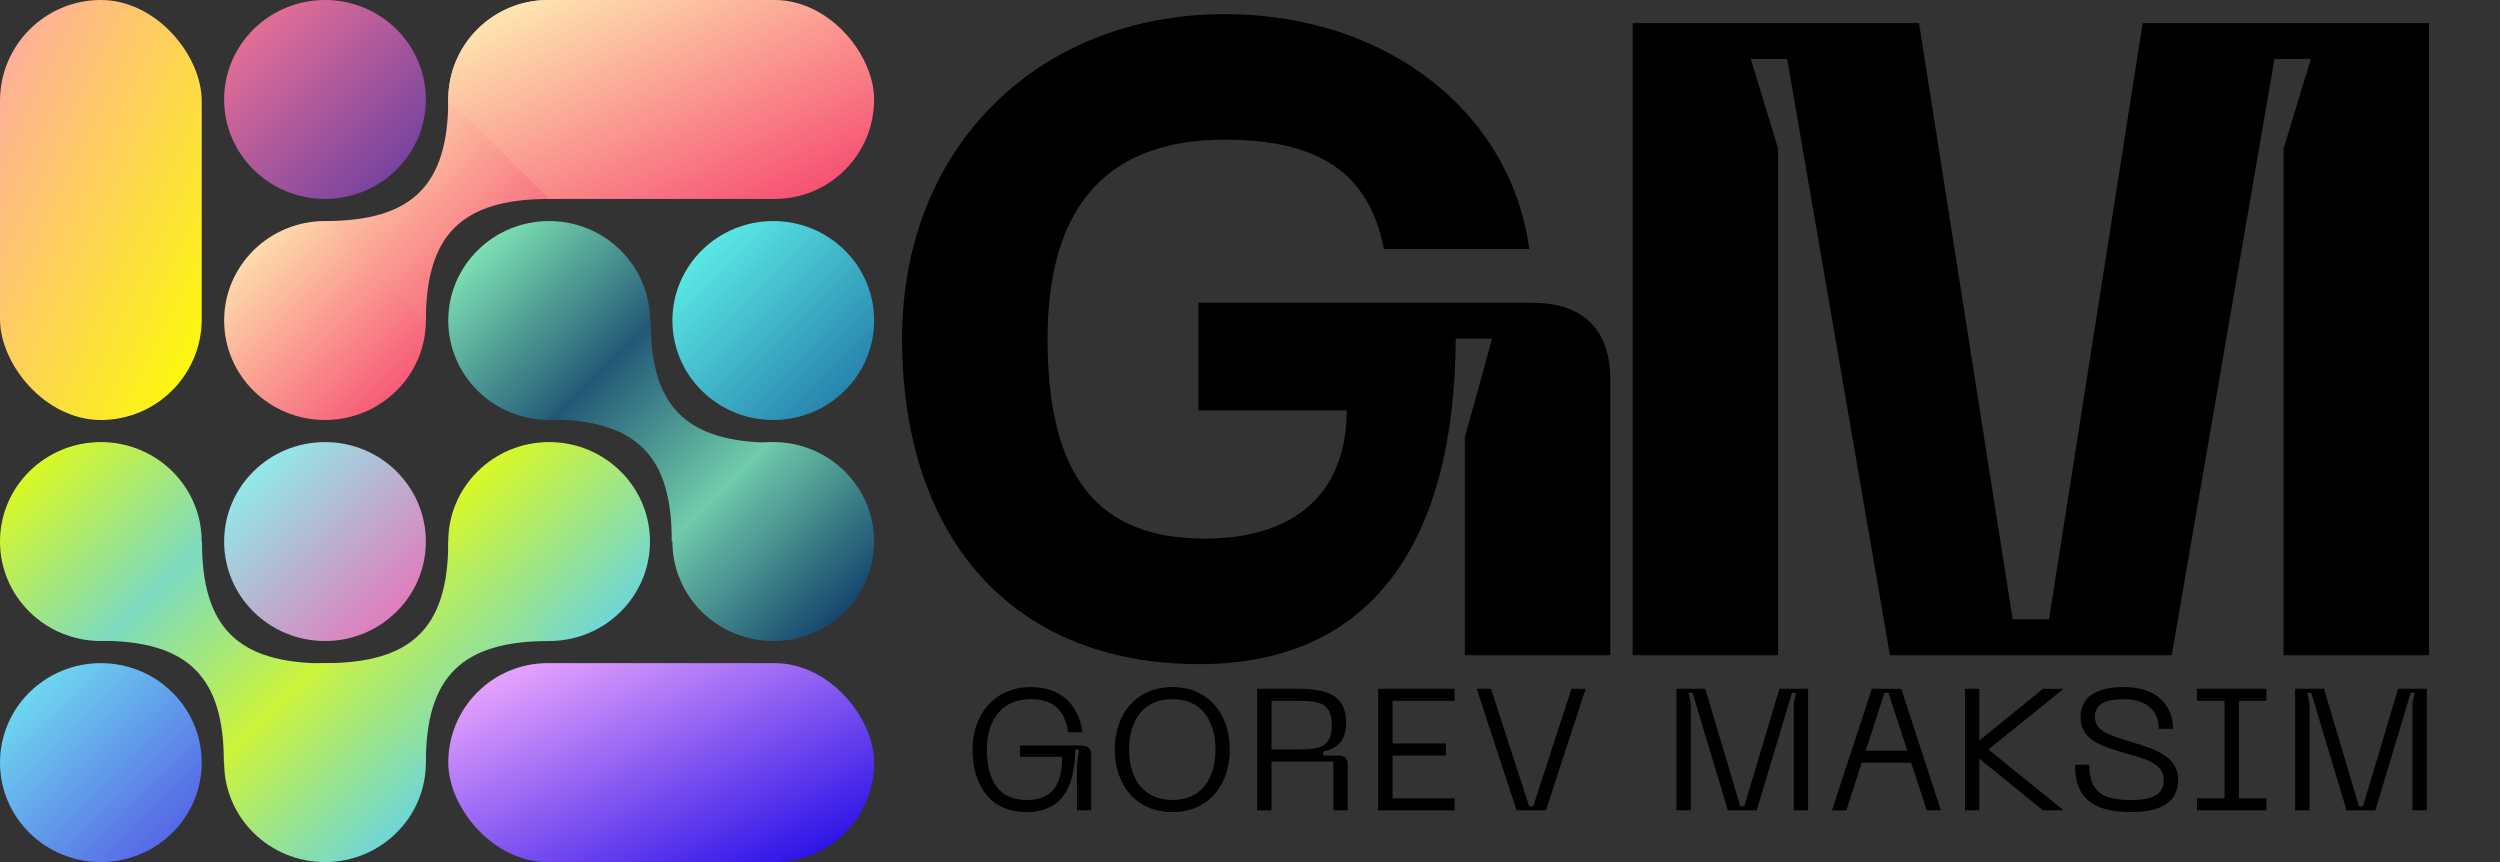 <svg width="145" height="50" viewBox="0 0 145 50" fill="none" xmlns="http://www.w3.org/2000/svg">
<rect x="0" y="0" width="145" height="50" fill="#333333" stroke="none"/>
<path d="M52.321 19.644C52.321 30.876 58.438 38.52 69.563 38.52C79.792 38.52 84.379 31.136 84.432 19.644H86.541L84.96 25.364V38H93.396V21.984C93.396 19.124 91.814 17.564 88.914 17.564H69.51V23.804H78.105C78.105 28.744 74.941 31.24 69.879 31.24C63.763 31.24 60.758 27.756 60.758 19.644C60.758 11.584 64.554 8.1 71.04 8.1C76.629 8.1 79.423 10.128 80.267 14.444H88.703C87.596 6.436 80.372 0.82 71.04 0.82C60.283 0.82 52.321 8.464 52.321 19.644Z" fill="black"/>
<path d="M94.695 38H103.131V8.62L101.549 3.42H103.658L109.616 38H125.962L131.92 3.42H134.029L132.447 8.62V38H140.884V1.34H124.275L118.844 35.92H116.735L111.304 1.34H94.695V38Z" fill="black"/>
<path d="M56.408 43.47C56.408 45.55 57.442 47.1 59.541 47.1C61.386 47.1 62.35 45.93 62.36 43.47H62.593L62.461 44.37V47H63.293V43.79C63.293 43.42 63.1 43.24 62.684 43.24H59.156V43.9H61.599C61.63 45.59 60.96 46.4 59.551 46.4C57.878 46.4 57.239 45.2 57.239 43.47C57.239 41.75 58.111 40.55 59.784 40.55C61.194 40.55 61.792 41.31 61.954 42.47H62.786C62.573 40.93 61.579 39.85 59.784 39.85C57.716 39.85 56.408 41.4 56.408 43.47Z" fill="black"/>
<path d="M64.656 43.47C64.656 45.53 65.893 47.1 68.002 47.1C70.091 47.1 71.328 45.53 71.328 43.47C71.328 41.42 70.091 39.85 68.002 39.85C65.893 39.85 64.656 41.42 64.656 43.47ZM65.487 43.47C65.487 41.79 66.309 40.55 68.002 40.55C69.685 40.55 70.496 41.79 70.496 43.47C70.496 45.16 69.685 46.4 68.002 46.4C66.309 46.4 65.487 45.16 65.487 43.47Z" fill="black"/>
<path d="M72.916 47H73.748V44.17H77.337V47H78.169V44.35C78.169 43.98 78.006 43.82 77.601 43.82H76.749V43.58C77.52 43.45 78.077 42.98 78.077 41.92C78.077 40.34 76.992 39.95 75.289 39.95H72.916V47ZM73.748 43.47V40.65H75.289C76.506 40.65 77.246 40.76 77.246 42.06C77.246 43.35 76.506 43.47 75.289 43.47H73.748Z" fill="black"/>
<path d="M79.936 47H84.368V46.3H80.768V43.82H83.861V43.12H80.768V40.65H84.368V39.95H79.936V47Z" fill="black"/>
<path d="M85.65 39.95L87.962 47H89.665L91.967 39.95H91.146L88.925 46.77H88.692L86.481 39.95H85.65Z" fill="black"/>
<path d="M97.234 47H98.066V40.77L97.934 40.18H98.167L100.216 47H101.889L103.937 40.18H104.18L104.038 40.77V47H104.87V39.95H103.207L101.169 46.77H100.936L98.907 39.95H97.234V47Z" fill="black"/>
<path d="M111.751 47H112.572L110.271 39.95H108.567L106.255 47H107.087L107.979 44.24H110.849L111.751 47ZM108.212 43.54L109.297 40.18H109.531L110.626 43.54H108.212Z" fill="black"/>
<path d="M119.687 39.95H118.491L114.8 42.95V39.95H113.968V47H114.8V44L118.491 47H119.687L115.327 43.47L119.687 39.95Z" fill="black"/>
<path d="M126.33 45.22C126.33 43.75 124.708 43.37 123.309 42.94C122.132 42.58 121.504 42.31 121.504 41.57C121.504 40.79 122.224 40.55 123.207 40.55C124.302 40.55 125.205 41.07 125.205 42.27H126.036C126.036 41.12 125.316 39.85 123.207 39.85C121.443 39.85 120.672 40.51 120.672 41.59C120.672 42.84 121.696 43.22 123.106 43.64C124.241 43.97 125.499 44.19 125.499 45.26C125.499 46.11 124.799 46.4 123.582 46.4C122.082 46.4 121.179 46.03 121.179 44.36H120.348C120.348 46.01 121.088 47.1 123.582 47.1C125.691 47.1 126.33 46.27 126.33 45.22Z" fill="black"/>
<path d="M131.448 40.65V39.95H127.422V40.65H129.024V46.3H127.422V47H131.448V46.3H129.856V40.65H131.448Z" fill="black"/>
<path d="M133.118 47H133.95V40.77L133.818 40.18H134.051L136.099 47H137.772L139.821 40.18H140.064L139.922 40.77V47H140.753V39.95H139.09L137.052 46.77H136.819L134.791 39.95H133.118V47Z" fill="black"/>
<ellipse cx="31.849" cy="5.769" rx="5.85" ry="5.769" fill="url(#paint0_linear_638_8145)"/>
<rect width="11.7" height="24.359" rx="5.85" fill="url(#paint1_linear_638_8145)"/>
<rect x="25.999" y="38.462" width="24.7" height="11.539" rx="5.769" fill="url(#paint2_linear_638_8145)"/>
<rect x="25.999" width="24.7" height="11.539" rx="5.769" fill="url(#paint3_linear_638_8145)"/>
<ellipse cx="5.85" cy="31.41" rx="5.85" ry="5.769" fill="url(#paint4_linear_638_8145)"/>
<ellipse cx="18.85" cy="31.41" rx="5.85" ry="5.769" fill="url(#paint5_linear_638_8145)"/>
<ellipse cx="18.85" cy="18.59" rx="5.85" ry="5.769" fill="url(#paint6_linear_638_8145)"/>
<ellipse cx="18.85" cy="5.769" rx="5.85" ry="5.769" fill="url(#paint7_linear_638_8145)"/>
<ellipse cx="18.85" cy="44.231" rx="5.85" ry="5.769" fill="url(#paint8_linear_638_8145)"/>
<ellipse cx="31.849" cy="31.41" rx="5.85" ry="5.769" fill="url(#paint9_linear_638_8145)"/>
<ellipse cx="44.85" cy="31.41" rx="5.85" ry="5.769" fill="url(#paint10_linear_638_8145)"/>
<ellipse cx="44.85" cy="18.59" rx="5.85" ry="5.769" fill="url(#paint11_linear_638_8145)"/>
<ellipse cx="31.849" cy="18.59" rx="5.85" ry="5.769" fill="url(#paint12_linear_638_8145)"/>
<ellipse cx="5.85" cy="44.231" rx="5.85" ry="5.769" fill="url(#paint13_linear_638_8145)"/>
<path fill-rule="evenodd" clip-rule="evenodd" d="M24.7 44.231C24.7 39.245 26.794 37.179 31.85 37.179L26 31.41C26 36.396 23.906 38.462 18.85 38.462L24.7 44.231Z" fill="url(#paint14_linear_638_8145)"/>
<path fill-rule="evenodd" clip-rule="evenodd" d="M26 5.769C26 10.755 23.906 12.821 18.85 12.821L24.7 18.59C24.7 13.604 26.794 11.539 31.85 11.539L26 5.769Z" fill="url(#paint15_linear_638_8145)"/>
<path fill-rule="evenodd" clip-rule="evenodd" d="M44.845 25.68C39.79 25.65 37.708 23.572 37.739 18.586L31.854 24.32C36.909 24.35 38.991 26.428 38.96 31.414L44.845 25.68Z" fill="url(#paint16_linear_638_8145)"/>
<path fill-rule="evenodd" clip-rule="evenodd" d="M5.851 37.163C10.907 37.176 12.996 39.246 12.983 44.232L18.848 38.478C13.792 38.465 11.704 36.395 11.716 31.409L5.851 37.163Z" fill="url(#paint17_linear_638_8145)"/>
<defs>
<linearGradient id="paint0_linear_638_8145" x1="25.999" y1="0" x2="37.537" y2="11.699" gradientUnits="userSpaceOnUse">
<stop stop-color="#FFF6B7"/>
<stop offset="1" stop-color="#F6416C"/>
</linearGradient>
<linearGradient id="paint1_linear_638_8145" x1="0" y1="0" x2="19.013" y2="9.132" gradientUnits="userSpaceOnUse">
<stop stop-color="#FFA8A8"/>
<stop offset="1" stop-color="#FCFF00"/>
</linearGradient>
<linearGradient id="paint2_linear_638_8145" x1="25.999" y1="38.462" x2="34.849" y2="57.404" gradientUnits="userSpaceOnUse">
<stop stop-color="#FAB2FF"/>
<stop offset="1" stop-color="#1904E5"/>
</linearGradient>
<linearGradient id="paint3_linear_638_8145" x1="25.999" y1="0" x2="34.849" y2="18.943" gradientUnits="userSpaceOnUse">
<stop stop-color="#FFF6B7"/>
<stop offset="1" stop-color="#F6416C"/>
</linearGradient>
<linearGradient id="paint4_linear_638_8145" x1="0" y1="25.641" x2="11.537" y2="37.34" gradientUnits="userSpaceOnUse">
<stop stop-color="#F0FF00"/>
<stop offset="1" stop-color="#58CFFB"/>
</linearGradient>
<linearGradient id="paint5_linear_638_8145" x1="13" y1="25.641" x2="24.537" y2="37.34" gradientUnits="userSpaceOnUse">
<stop stop-color="#81FFEF"/>
<stop offset="1" stop-color="#F067B4"/>
</linearGradient>
<linearGradient id="paint6_linear_638_8145" x1="13" y1="12.82" x2="24.537" y2="24.519" gradientUnits="userSpaceOnUse">
<stop stop-color="#FFF6B7"/>
<stop offset="1" stop-color="#F6416C"/>
</linearGradient>
<linearGradient id="paint7_linear_638_8145" x1="13" y1="0" x2="24.537" y2="11.699" gradientUnits="userSpaceOnUse">
<stop stop-color="#F97794"/>
<stop offset="1" stop-color="#623AA2"/>
</linearGradient>
<linearGradient id="paint8_linear_638_8145" x1="13" y1="38.462" x2="24.537" y2="50.16" gradientUnits="userSpaceOnUse">
<stop stop-color="#F0FF00"/>
<stop offset="1" stop-color="#58CFFB"/>
</linearGradient>
<linearGradient id="paint9_linear_638_8145" x1="25.999" y1="25.641" x2="37.537" y2="37.34" gradientUnits="userSpaceOnUse">
<stop stop-color="#F0FF00"/>
<stop offset="1" stop-color="#58CFFB"/>
</linearGradient>
<linearGradient id="paint10_linear_638_8145" x1="39" y1="25.641" x2="50.537" y2="37.34" gradientUnits="userSpaceOnUse">
<stop stop-color="#92FFC0"/>
<stop offset="1" stop-color="#002661"/>
</linearGradient>
<linearGradient id="paint11_linear_638_8145" x1="39" y1="12.82" x2="50.537" y2="24.519" gradientUnits="userSpaceOnUse">
<stop stop-color="#65FDF0"/>
<stop offset="1" stop-color="#1D6FA3"/>
</linearGradient>
<linearGradient id="paint12_linear_638_8145" x1="25.999" y1="12.82" x2="37.537" y2="24.519" gradientUnits="userSpaceOnUse">
<stop stop-color="#92FFC0"/>
<stop offset="1" stop-color="#002661"/>
</linearGradient>
<linearGradient id="paint13_linear_638_8145" x1="0" y1="38.462" x2="11.537" y2="50.16" gradientUnits="userSpaceOnUse">
<stop stop-color="#72EDF2"/>
<stop offset="1" stop-color="#5151E5"/>
</linearGradient>
<linearGradient id="paint14_linear_638_8145" x1="18.85" y1="31.41" x2="31.669" y2="44.409" gradientUnits="userSpaceOnUse">
<stop stop-color="#F0FF00"/>
<stop offset="1" stop-color="#58CFFB"/>
</linearGradient>
<linearGradient id="paint15_linear_638_8145" x1="18.85" y1="5.769" x2="31.669" y2="18.768" gradientUnits="userSpaceOnUse">
<stop stop-color="#FFF6B7"/>
<stop offset="1" stop-color="#F6416C"/>
</linearGradient>
<linearGradient id="paint16_linear_638_8145" x1="44.81" y1="31.449" x2="32.071" y2="18.374" gradientUnits="userSpaceOnUse">
<stop stop-color="#92FFC0"/>
<stop offset="1" stop-color="#002661"/>
</linearGradient>
<linearGradient id="paint17_linear_638_8145" x1="18.833" y1="44.247" x2="6.048" y2="31.216" gradientUnits="userSpaceOnUse">
<stop stop-color="#F0FF00"/>
<stop offset="1" stop-color="#58CFFB"/>
</linearGradient>
</defs>
</svg>
